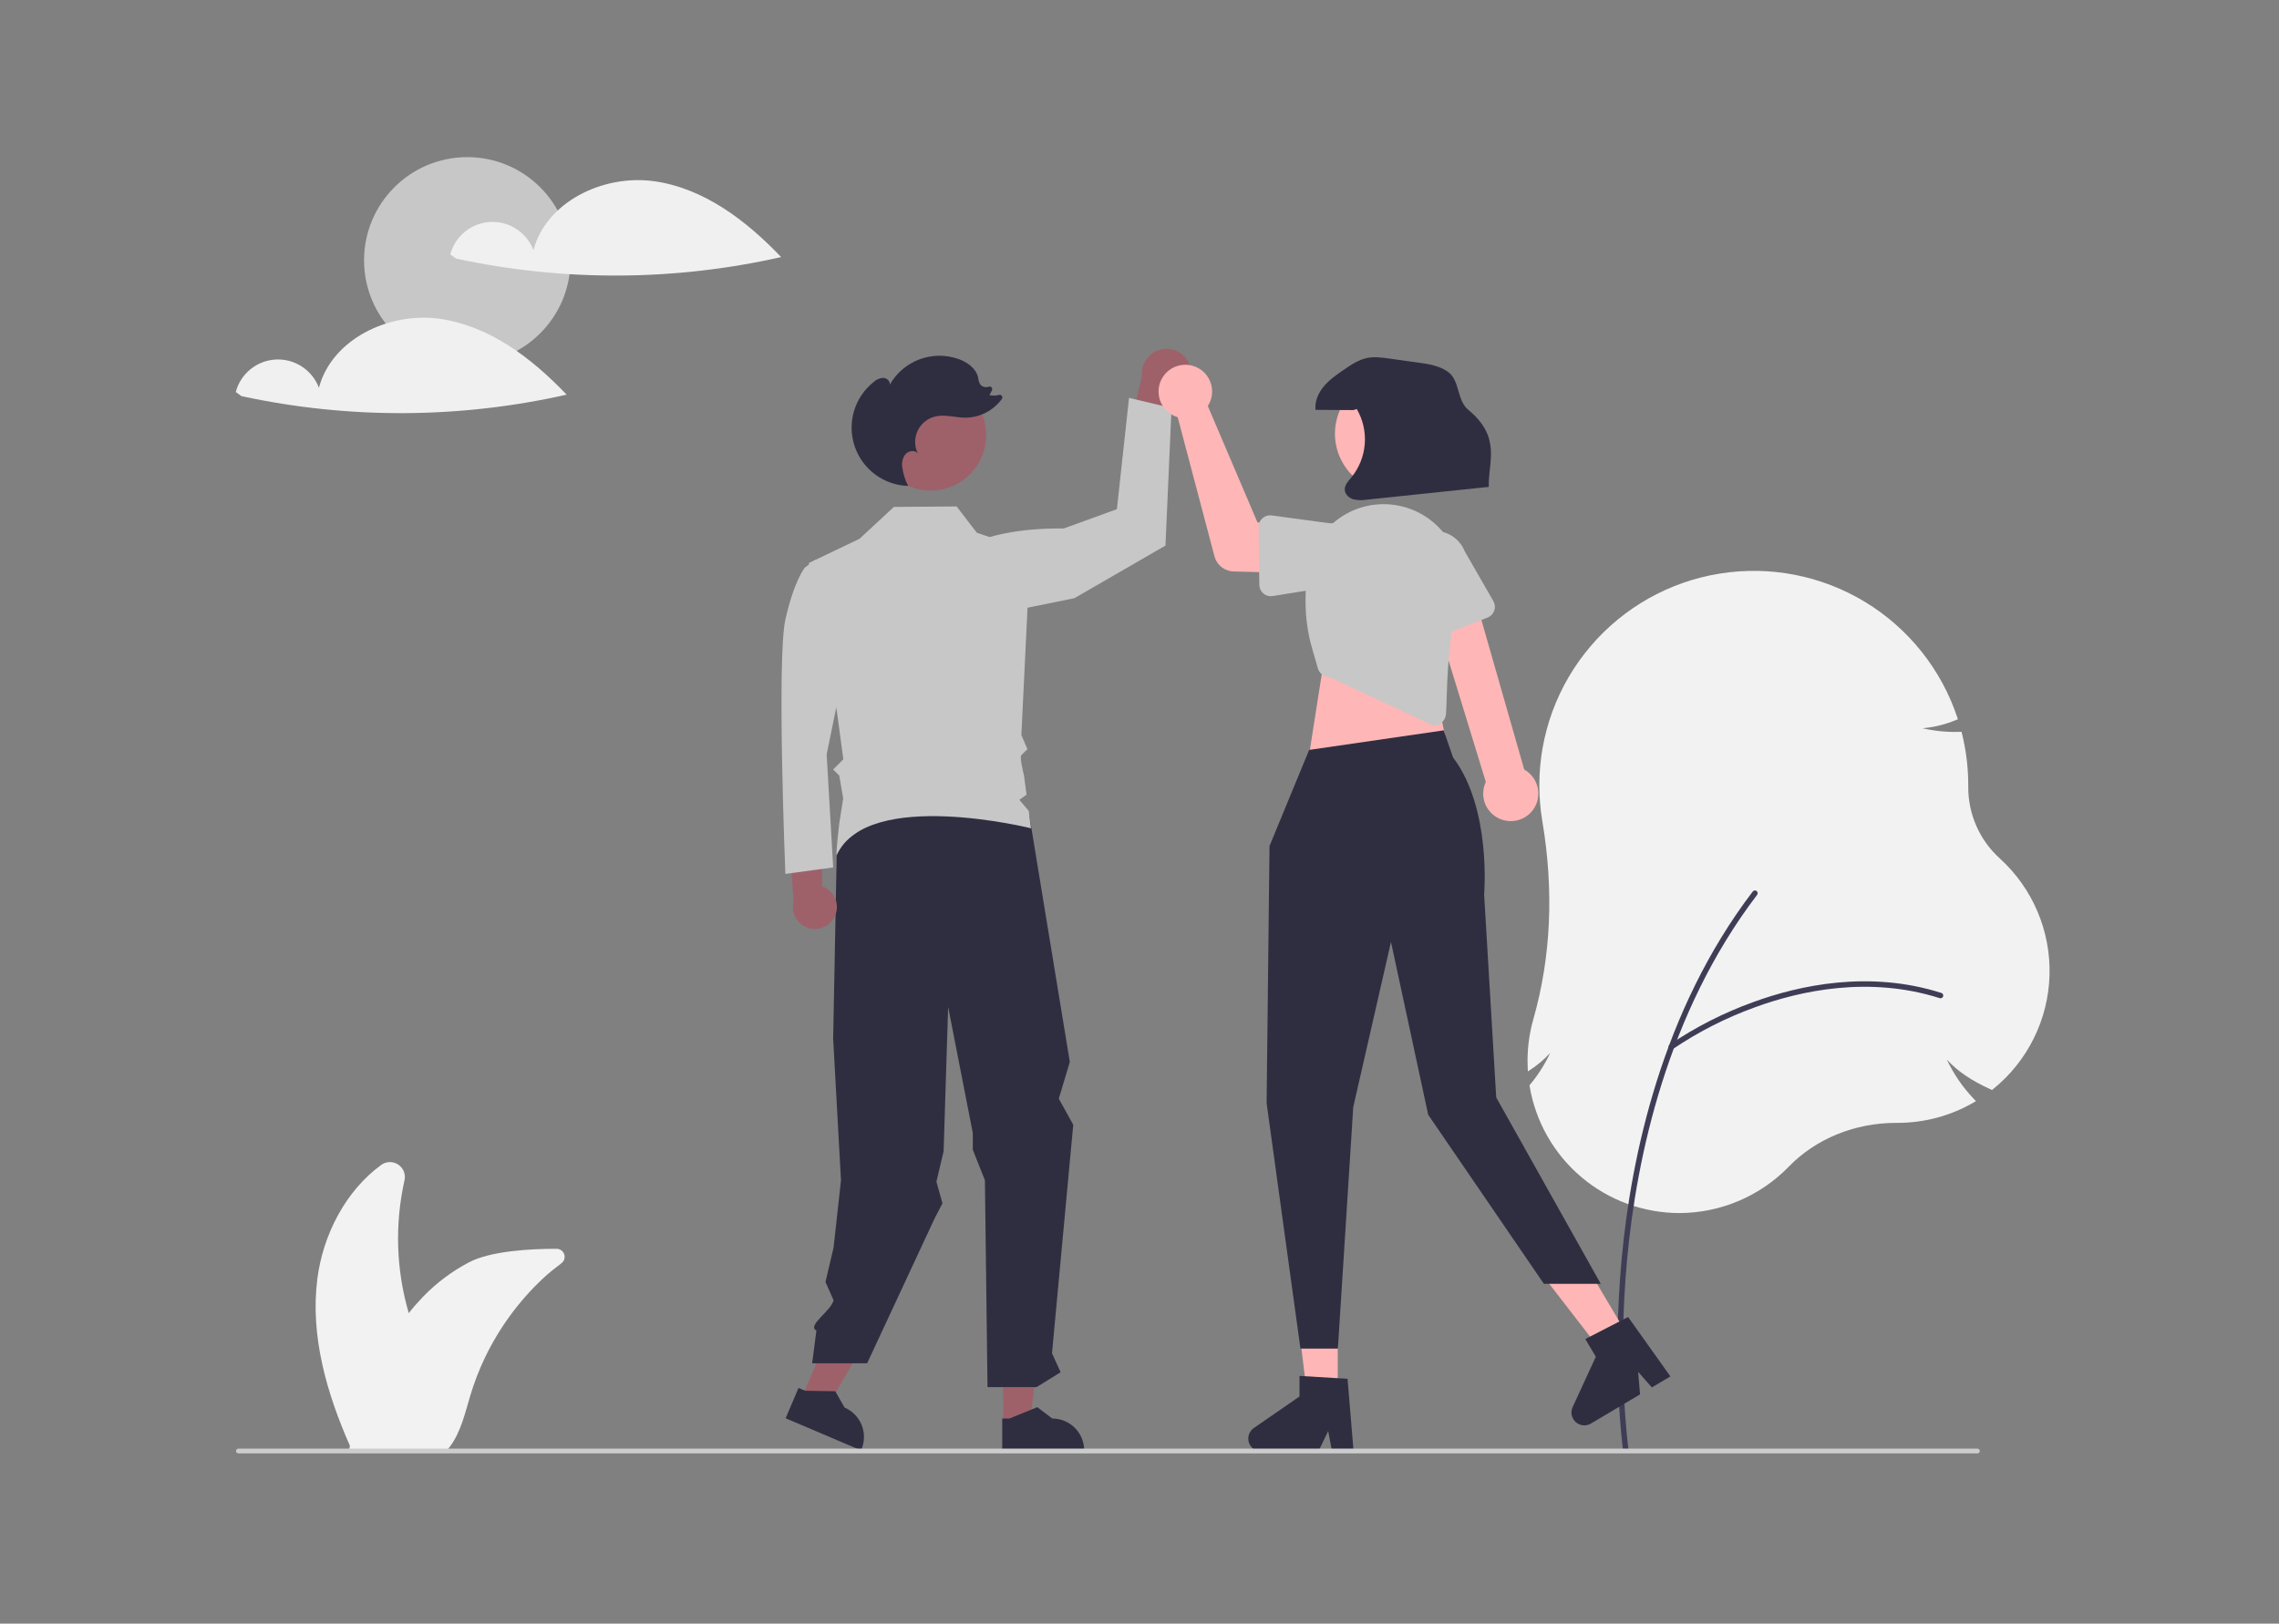 <svg width="174" height="124" viewBox="0 0 174 124" fill="none" xmlns="http://www.w3.org/2000/svg">
<rect x="0" y="0" width="174" height="124" fill="#808080" stroke="none"/>
<path d="M35.676 27.76C40.028 27.76 43.556 24.232 43.556 19.88C43.556 15.528 40.028 12 35.676 12C31.324 12 27.796 15.528 27.796 19.88C27.796 24.232 31.324 27.76 35.676 27.76Z" fill="#C7C7C7"/>
<path d="M128.233 92.643C125.486 92.642 122.828 91.668 120.731 89.893C118.635 88.117 117.236 85.656 116.784 82.946L116.774 82.889L116.811 82.845C117.427 82.106 117.945 81.29 118.351 80.419C117.902 80.909 117.393 81.34 116.837 81.704L116.651 81.827L116.641 81.604C116.631 81.412 116.626 81.221 116.626 81.037C116.626 79.953 116.775 78.874 117.071 77.832C118.418 73.096 118.649 68.01 117.756 62.716C117.603 61.808 117.526 60.889 117.527 59.969C117.528 56.079 118.914 52.316 121.437 49.355C123.959 46.394 127.453 44.427 131.294 43.807C135.134 43.187 139.07 43.955 142.396 45.972C145.722 47.989 148.221 51.124 149.447 54.816L149.484 54.929L149.374 54.974C148.549 55.323 147.674 55.54 146.781 55.617C147.725 55.834 148.692 55.927 149.66 55.893L149.762 55.89L149.787 55.989C150.111 57.291 150.275 58.627 150.275 59.969L150.274 60.114C150.271 61.141 150.485 62.158 150.901 63.097C151.317 64.036 151.926 64.877 152.689 65.565C153.929 66.693 154.91 68.076 155.564 69.62C156.218 71.163 156.53 72.83 156.479 74.505C156.427 76.181 156.014 77.825 155.266 79.325C154.518 80.826 153.455 82.146 152.148 83.196L152.087 83.245L152.016 83.212C150.522 82.534 149.433 81.796 148.637 80.914C149.168 82.045 149.882 83.081 150.752 83.979L150.864 84.095L150.725 84.176C148.95 85.211 146.933 85.756 144.878 85.755L144.82 85.755C144.799 85.755 144.778 85.755 144.758 85.755C141.615 85.755 138.637 86.97 136.577 89.094C135.493 90.211 134.196 91.101 132.763 91.71C131.33 92.32 129.79 92.637 128.233 92.643Z" fill="#F2F2F2"/>
<path d="M124.126 110.93C124.075 110.93 124.026 110.911 123.988 110.878C123.95 110.845 123.925 110.8 123.918 110.75C123.91 110.687 123.038 104.4 123.821 96.045C124.544 88.329 126.865 77.215 133.821 68.087C133.837 68.065 133.858 68.046 133.882 68.033C133.906 68.019 133.932 68.01 133.959 68.006C133.987 68.002 134.014 68.004 134.041 68.011C134.067 68.018 134.092 68.03 134.114 68.047C134.136 68.064 134.155 68.085 134.168 68.108C134.182 68.132 134.191 68.158 134.195 68.186C134.199 68.213 134.197 68.241 134.19 68.267C134.183 68.294 134.171 68.319 134.154 68.341C127.259 77.39 124.956 88.422 124.238 96.084C123.459 104.391 124.324 110.629 124.333 110.691C124.337 110.72 124.335 110.751 124.327 110.779C124.318 110.808 124.304 110.835 124.284 110.858C124.264 110.88 124.24 110.898 124.213 110.911C124.185 110.923 124.156 110.93 124.126 110.93Z" fill="#3F3D56"/>
<path d="M127.602 80.156C127.557 80.156 127.514 80.142 127.479 80.116C127.443 80.09 127.416 80.054 127.402 80.012C127.389 79.97 127.389 79.924 127.402 79.882C127.416 79.84 127.443 79.803 127.478 79.777C129.46 78.436 131.601 77.346 133.852 76.533C137.368 75.246 142.716 74.079 148.22 75.831C148.247 75.839 148.271 75.852 148.292 75.87C148.313 75.888 148.33 75.909 148.343 75.934C148.356 75.958 148.363 75.985 148.366 76.012C148.368 76.04 148.365 76.067 148.357 76.094C148.348 76.12 148.335 76.144 148.317 76.165C148.299 76.186 148.278 76.204 148.253 76.216C148.229 76.229 148.202 76.237 148.175 76.239C148.147 76.241 148.12 76.238 148.093 76.23C142.701 74.514 137.451 75.662 133.996 76.926C131.781 77.726 129.675 78.797 127.725 80.116C127.689 80.142 127.646 80.156 127.602 80.156Z" fill="#3F3D56"/>
<path d="M42.499 95.373C40.545 95.37 37.469 95.527 35.793 96.412C34.505 97.092 33.332 97.971 32.318 99.015C31.927 99.42 31.556 99.843 31.208 100.285C30.244 96.988 30.132 93.501 30.882 90.148C30.934 89.923 30.917 89.686 30.832 89.471C30.747 89.255 30.598 89.071 30.405 88.942C30.213 88.813 29.985 88.746 29.754 88.75C29.522 88.754 29.297 88.828 29.109 88.963C26.386 90.948 24.646 94.313 24.223 97.716C23.683 102.053 24.953 106.423 26.718 110.422L26.718 110.425C26.714 110.442 26.709 110.462 26.704 110.482C26.698 110.511 26.69 110.54 26.683 110.57C26.672 110.62 26.659 110.673 26.647 110.723L26.933 110.71C26.95 110.718 26.966 110.725 26.982 110.733H34.14C34.235 110.63 34.323 110.521 34.405 110.407C35.197 109.321 35.525 107.849 35.925 106.521C36.215 105.56 36.578 104.622 37.01 103.716C38.098 101.439 39.599 99.384 41.437 97.655C41.496 97.6 41.556 97.544 41.617 97.49C41.925 97.207 42.402 96.828 42.868 96.473C42.97 96.395 43.045 96.288 43.083 96.165C43.12 96.043 43.119 95.912 43.078 95.791C43.037 95.669 42.96 95.564 42.856 95.489C42.752 95.414 42.627 95.374 42.499 95.373Z" fill="#F2F2F2"/>
<path d="M90.829 27.881C90.998 28.352 90.974 28.87 90.764 29.324C90.554 29.778 90.174 30.131 89.706 30.307C89.602 30.346 89.496 30.375 89.387 30.395L88.305 37.018L85.768 34.675L87.184 28.745C87.131 28.245 87.278 27.745 87.591 27.352C87.905 26.959 88.36 26.706 88.859 26.646C89.279 26.598 89.703 26.694 90.061 26.919C90.419 27.143 90.69 27.483 90.829 27.881Z" fill="#9E616A"/>
<path d="M72.102 42.89C72.102 42.89 74.071 40.288 81.218 40.359L85.274 38.885L86.201 30.387L89.446 31.16L88.983 41.666L82.03 45.684L72.913 47.538L72.102 42.89Z" fill="#C7C7C7"/>
<path d="M61.12 106.955L62.992 107.752L66.961 100.911L64.198 99.733L61.12 106.955Z" fill="#9E616A"/>
<path d="M76.591 108.726L78.626 108.726L79.594 100.877L76.59 100.877L76.591 108.726Z" fill="#9E616A"/>
<path d="M76.519 110.849L82.777 110.849V110.77C82.777 110.124 82.52 109.504 82.064 109.047C81.607 108.591 80.987 108.334 80.341 108.334L79.198 107.467L77.065 108.334L76.519 108.334L76.519 110.849Z" fill="#2F2E41"/>
<path d="M59.981 108.314L65.739 110.767L65.769 110.694C66.023 110.1 66.029 109.429 65.788 108.83C65.547 108.231 65.078 107.752 64.484 107.498L63.772 106.252L61.47 106.214L60.967 106L59.981 108.314Z" fill="#2F2E41"/>
<path d="M78.587 62.27L81.68 81.103L80.838 83.909L81.942 85.897L80.32 103.352L80.979 104.801L79.139 105.936H75.396L75.197 90.133L74.273 87.813V86.535L72.39 76.899L72.044 87.921L71.496 90.245L71.956 91.899L71.355 93.058L66.205 104.117H62.008L62.332 101.616C61.58 101.235 63.462 100.123 63.642 99.299L63.024 97.909L63.642 95.282L64.209 90.149L63.611 79.315L63.893 64.726L68.803 60.971L78.587 62.27Z" fill="#2F2E41"/>
<path d="M71.056 37.469C73.398 37.469 75.297 35.57 75.297 33.227C75.297 30.884 73.398 28.985 71.056 28.985C68.713 28.985 66.814 30.884 66.814 33.227C66.814 35.57 68.713 37.469 71.056 37.469Z" fill="#9E616A"/>
<path d="M63.685 70.082C63.804 69.869 63.875 69.632 63.892 69.389C63.91 69.145 63.874 68.901 63.787 68.673C63.7 68.445 63.564 68.239 63.388 68.069C63.213 67.9 63.003 67.77 62.772 67.691L62.762 61.759L60.191 63.46L60.595 68.832C60.487 69.229 60.528 69.651 60.711 70.019C60.893 70.387 61.204 70.676 61.585 70.83C61.966 70.984 62.39 70.993 62.777 70.855C63.164 70.717 63.487 70.442 63.685 70.082Z" fill="#9E616A"/>
<path d="M63.447 43.836L62.299 42.729L61.456 43.338C61.456 43.338 60.626 44.334 59.962 47.322C59.298 50.309 59.962 66.743 59.962 66.743L63.614 66.245L63.115 57.613L64.609 50.309L63.447 43.836Z" fill="#C7C7C7"/>
<path d="M61.752 42.999L65.62 41.151L68.247 38.714L73.037 38.678L74.582 40.687L78.661 42.073L77.981 56.138L78.445 57.22C78.445 57.22 78.122 57.512 77.974 57.675C77.827 57.838 78.178 59.204 78.178 59.204L78.376 60.69L77.827 61.083L78.541 61.927L78.719 63.257C78.719 63.257 66.247 60.157 63.891 65.292C63.766 65.564 64.073 62.912 64.073 62.912L64.379 60.971L64.075 59.229L63.612 58.765L64.389 57.988L63.891 54.299L61.752 42.999Z" fill="#C7C7C7"/>
<path d="M102.135 106.871H99.839L98.746 98.016H102.135V106.871Z" fill="#FFB6B6"/>
<path d="M103.346 110.849H101.7L101.406 109.295L100.653 110.849H96.286C96.077 110.849 95.873 110.782 95.705 110.658C95.536 110.534 95.412 110.359 95.349 110.16C95.287 109.96 95.29 109.745 95.358 109.547C95.427 109.35 95.556 109.179 95.729 109.06L99.216 106.651V105.08L102.884 105.299L103.346 110.849Z" fill="#2F2E41"/>
<path d="M124.463 102.316L122.488 103.487L117.031 96.428L119.946 94.699L124.463 102.316Z" fill="#FFB6B6"/>
<path d="M127.534 105.119L126.118 105.959L125.072 104.772L125.217 106.493L121.461 108.721C121.281 108.827 121.072 108.874 120.864 108.853C120.655 108.832 120.459 108.746 120.304 108.606C120.148 108.465 120.041 108.279 119.999 108.074C119.957 107.869 119.981 107.656 120.069 107.466L121.84 103.616L121.038 102.264L124.305 100.581L127.534 105.119Z" fill="#2F2E41"/>
<path d="M101.109 50.249L99.994 57.362L110.593 57.501L109.198 50.668L101.109 50.249Z" fill="#FFB6B6"/>
<path d="M99.953 57.272L96.926 64.614L96.705 84.248L99.288 102.995H102.147L103.319 84.554L106.2 71.936L109.041 85.133L117.876 98.05H122.218L114.236 83.816L113.312 68.31C113.312 68.31 113.888 61.732 110.941 57.85L110.224 55.778L99.953 57.272Z" fill="#2F2E41"/>
<path d="M114.782 62.633C114.487 62.552 114.213 62.408 113.979 62.21C113.746 62.012 113.559 61.766 113.431 61.488C113.303 61.21 113.238 60.908 113.24 60.602C113.241 60.296 113.31 59.994 113.441 59.718L108.932 45.017L112.249 44.36L116.373 58.769C116.822 59.02 117.164 59.427 117.334 59.914C117.504 60.4 117.489 60.931 117.293 61.408C117.097 61.884 116.733 62.271 116.27 62.497C115.807 62.723 115.278 62.771 114.782 62.633Z" fill="#FFB6B6"/>
<path d="M109.433 55.414L101.508 51.719C101.299 51.714 101.098 51.642 100.934 51.512C100.771 51.382 100.654 51.202 100.603 50.999C100.211 49.449 99.35 47.725 99.807 43.7C99.897 42.92 100.142 42.166 100.529 41.483C100.916 40.8 101.435 40.201 102.058 39.722C102.68 39.243 103.391 38.894 104.151 38.695C104.91 38.496 105.702 38.452 106.479 38.564C107.298 38.682 108.084 38.971 108.783 39.413C109.483 39.855 110.082 40.441 110.54 41.131C110.997 41.82 111.304 42.599 111.44 43.416C111.575 44.233 111.537 45.069 111.327 45.87C110.407 49.362 110.505 53.097 110.401 54.532C110.385 54.74 110.302 54.937 110.164 55.092C110.026 55.248 109.841 55.355 109.637 55.396C109.576 55.408 109.515 55.414 109.453 55.414C109.446 55.414 109.439 55.414 109.433 55.414Z" fill="#C7C7C7"/>
<path d="M92.371 30.724C92.327 30.823 92.275 30.918 92.216 31.008L96.005 39.892L98.334 40.178L98.362 43.749L94.19 43.644C93.853 43.636 93.528 43.518 93.263 43.309C92.999 43.1 92.809 42.811 92.723 42.485L89.915 31.861C89.517 31.742 89.165 31.505 88.905 31.182C88.645 30.858 88.49 30.463 88.46 30.049C88.43 29.634 88.527 29.221 88.738 28.863C88.949 28.506 89.264 28.221 89.64 28.047C90.017 27.872 90.438 27.817 90.847 27.887C91.256 27.958 91.634 28.152 91.931 28.442C92.227 28.733 92.428 29.107 92.507 29.515C92.585 29.922 92.538 30.344 92.371 30.724Z" fill="#FFB6B6"/>
<path d="M96.387 39.576C96.481 39.492 96.592 39.43 96.713 39.393C96.833 39.357 96.96 39.346 97.085 39.363L101.444 39.953C102.088 39.945 102.71 40.193 103.172 40.642C103.634 41.091 103.899 41.705 103.909 42.349C103.92 42.993 103.674 43.615 103.226 44.079C102.778 44.542 102.165 44.809 101.52 44.821L97.164 45.523C97.039 45.543 96.912 45.536 96.791 45.503C96.669 45.469 96.557 45.41 96.46 45.329C96.364 45.248 96.286 45.147 96.232 45.033C96.178 44.919 96.15 44.795 96.148 44.669L96.091 40.243C96.09 40.117 96.115 39.992 96.166 39.877C96.217 39.762 96.293 39.659 96.387 39.576Z" fill="#C7C7C7"/>
<path d="M108.73 48.741C108.618 48.682 108.521 48.6 108.444 48.501C108.367 48.401 108.312 48.286 108.284 48.163L107.294 43.877C107.058 43.277 107.07 42.609 107.327 42.018C107.583 41.427 108.064 40.962 108.663 40.724C109.262 40.487 109.931 40.497 110.522 40.752C111.114 41.006 111.581 41.486 111.82 42.084L114.018 45.91C114.081 46.02 114.119 46.141 114.131 46.267C114.142 46.392 114.127 46.518 114.085 46.637C114.043 46.756 113.976 46.864 113.889 46.955C113.802 47.046 113.696 47.117 113.578 47.163L109.458 48.781C109.341 48.827 109.215 48.848 109.09 48.841C108.964 48.834 108.841 48.8 108.73 48.741Z" fill="#C7C7C7"/>
<path d="M108.554 37.053C110.726 35.866 111.524 33.143 110.337 30.971C109.15 28.799 106.427 28.001 104.255 29.188C102.083 30.375 101.285 33.098 102.472 35.27C103.66 37.442 106.382 38.24 108.554 37.053Z" fill="#FFB6B6"/>
<path d="M103.322 31.319C102.36 31.314 101.399 31.308 100.437 31.303C100.369 30.648 100.66 29.996 101.085 29.492C101.51 28.989 102.061 28.61 102.604 28.237C103.155 27.858 103.727 27.471 104.382 27.339C104.932 27.228 105.5 27.305 106.055 27.382C106.792 27.485 107.528 27.587 108.264 27.689C109.072 27.802 109.918 27.929 110.574 28.413C111.462 29.069 111.235 30.582 112.087 31.284C114.659 33.402 113.618 35.252 113.666 37.184C110.557 37.51 107.448 37.836 104.34 38.162C104.002 38.22 103.657 38.21 103.323 38.133C102.997 38.033 102.697 37.762 102.673 37.422C102.646 37.041 102.948 36.73 103.193 36.438C103.778 35.714 104.129 34.829 104.199 33.901C104.27 32.973 104.057 32.045 103.59 31.241L103.322 31.319Z" fill="#2F2E41"/>
<path d="M69.97 37.261C69.952 37.221 69.934 37.181 69.916 37.141C69.923 37.141 69.93 37.142 69.937 37.142L69.97 37.261Z" fill="#2F2E41"/>
<path d="M66.696 29.178C66.897 28.988 67.159 28.875 67.435 28.858C67.71 28.867 67.988 29.115 67.931 29.384C68.435 28.491 69.237 27.805 70.196 27.446C71.155 27.086 72.211 27.076 73.177 27.416C73.859 27.657 74.527 28.138 74.684 28.844C74.699 29.029 74.754 29.209 74.846 29.371C74.925 29.457 75.028 29.519 75.141 29.548C75.255 29.576 75.375 29.572 75.486 29.533L75.493 29.531C75.53 29.518 75.571 29.517 75.61 29.527C75.649 29.538 75.683 29.56 75.71 29.59C75.736 29.621 75.752 29.659 75.756 29.698C75.761 29.738 75.753 29.779 75.735 29.814L75.542 30.174C75.785 30.228 76.038 30.223 76.278 30.158C76.318 30.148 76.36 30.15 76.399 30.164C76.438 30.179 76.471 30.205 76.494 30.239C76.518 30.273 76.53 30.314 76.529 30.355C76.529 30.396 76.515 30.436 76.491 30.47C76.17 30.908 75.752 31.266 75.269 31.514C74.785 31.763 74.251 31.895 73.708 31.9C72.937 31.896 72.158 31.63 71.408 31.807C71.118 31.876 70.847 32.008 70.615 32.195C70.383 32.382 70.195 32.619 70.066 32.888C69.938 33.157 69.871 33.451 69.87 33.749C69.87 34.047 69.937 34.342 70.065 34.611C69.835 34.359 69.389 34.419 69.153 34.666C69.045 34.798 68.965 34.951 68.918 35.116C68.871 35.28 68.858 35.453 68.88 35.622C68.943 36.142 69.098 36.646 69.336 37.112C68.425 37.084 67.544 36.777 66.813 36.233C66.081 35.688 65.535 34.932 65.247 34.067C64.959 33.202 64.944 32.269 65.203 31.395C65.462 30.52 65.983 29.747 66.696 29.178Z" fill="#2F2E41"/>
<path d="M150.973 111H18.201C18.153 111 18.106 110.98 18.072 110.946C18.037 110.911 18.018 110.865 18.018 110.816C18.018 110.767 18.037 110.721 18.072 110.686C18.106 110.652 18.153 110.632 18.201 110.632H150.973C150.997 110.632 151.021 110.637 151.043 110.646C151.066 110.655 151.086 110.669 151.103 110.686C151.12 110.703 151.134 110.723 151.143 110.746C151.153 110.768 151.157 110.792 151.157 110.816C151.157 110.84 151.153 110.864 151.143 110.887C151.134 110.909 151.12 110.929 151.103 110.946C151.086 110.963 151.066 110.977 151.043 110.986C151.021 110.995 150.997 111 150.973 111Z" fill="#CCCCCC"/>
<path d="M49.897 13.834C46.078 13.318 41.718 15.382 40.728 19.107C40.478 18.445 40.025 17.879 39.433 17.491C38.841 17.104 38.141 16.914 37.434 16.951C36.727 16.987 36.05 17.247 35.501 17.693C34.952 18.139 34.559 18.748 34.378 19.433L34.816 19.746C43 21.516 51.472 21.477 59.639 19.634C56.983 16.842 53.716 14.351 49.897 13.834Z" fill="#F0F0F0"/>
<path d="M33.518 24.341C29.699 23.825 25.339 25.889 24.349 29.614C24.1 28.951 23.646 28.386 23.054 27.998C22.462 27.61 21.762 27.421 21.056 27.457C20.349 27.494 19.672 27.754 19.123 28.2C18.574 28.646 18.18 29.255 18 29.939L18.437 30.253C26.621 32.022 35.093 31.984 43.261 30.14C40.605 27.349 37.337 24.857 33.518 24.341Z" fill="#F0F0F0"/>
</svg>
